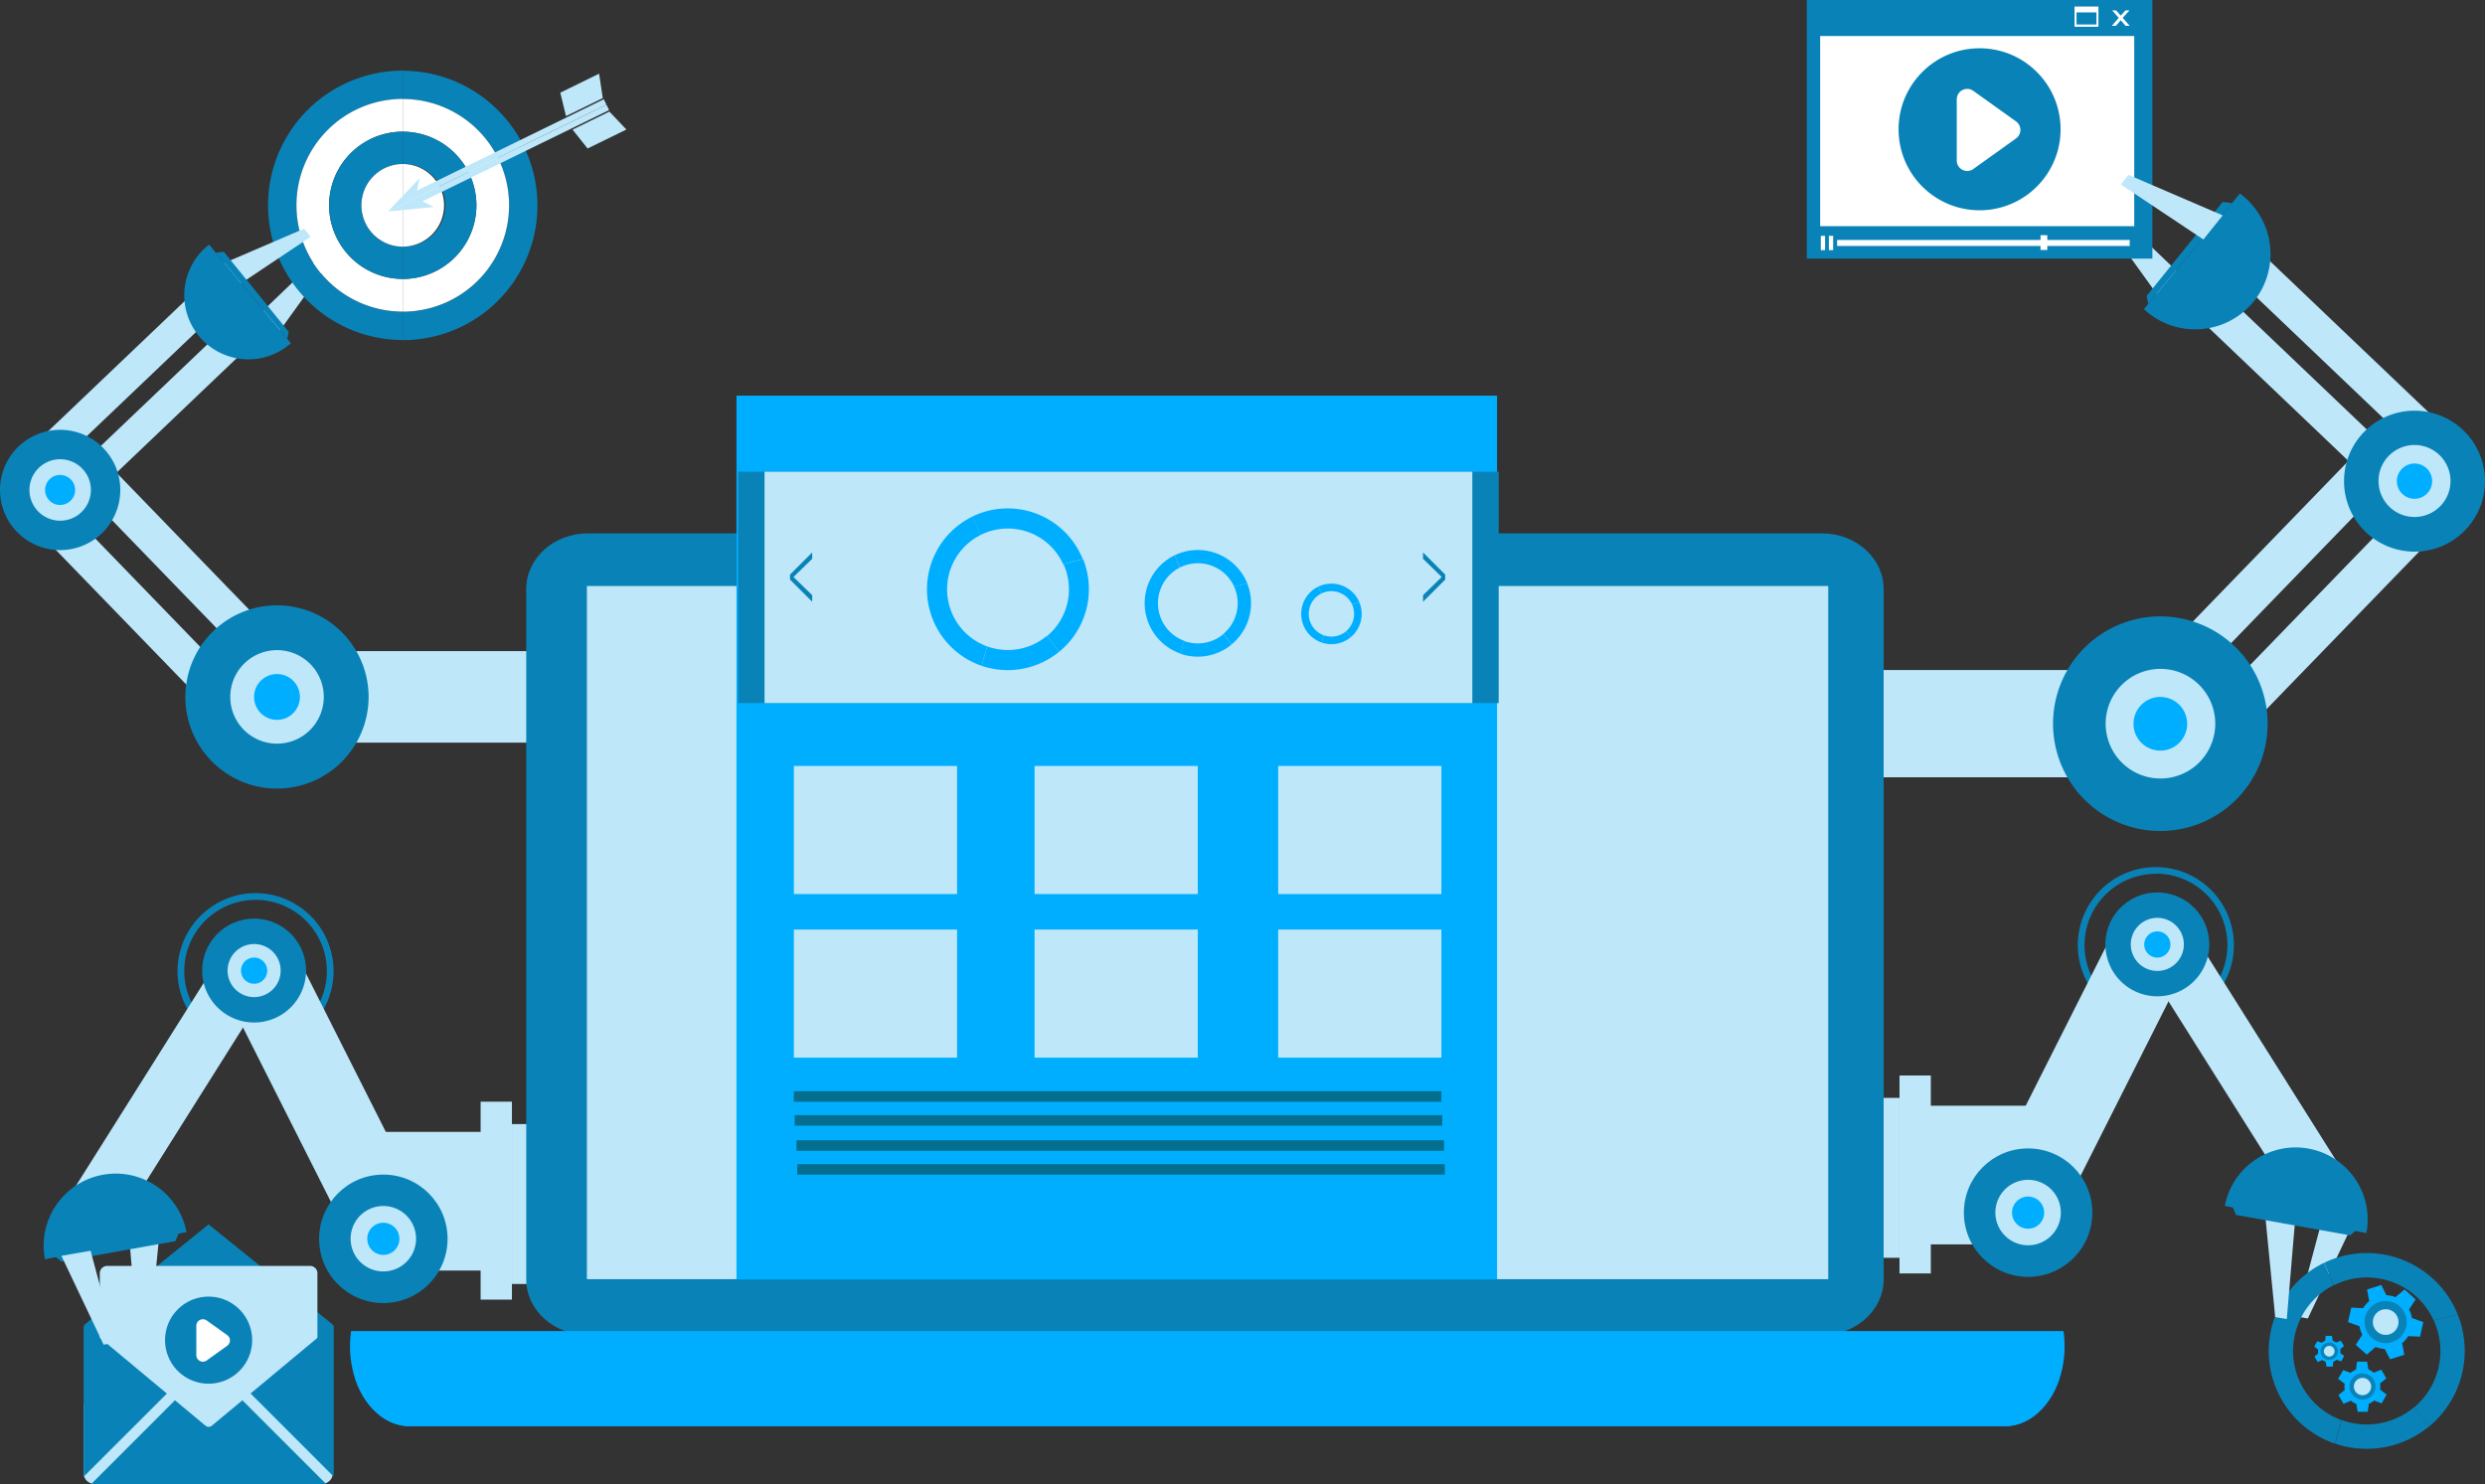 <svg xmlns="http://www.w3.org/2000/svg" viewBox="0 0 759.43 453.57"><rect x="0" y="0" width="759.43" height="453.57" fill="#333333" stroke="none"/><defs><style>.cls-1{fill:#ce6405;}.cls-10,.cls-2{fill:#fff;}.cls-2,.cls-3,.cls-6{opacity:0.2;}.cls-3{fill:#d3d3d3;}.cls-4{opacity:0.1;}.cls-5{fill:#1abc9c;}.cls-13,.cls-7{fill:#bee7fa;}.cls-12,.cls-8{fill:#0983b7;}.cls-11,.cls-9{fill:#00aeff;}.cls-11,.cls-12,.cls-13{fill-rule:evenodd;}.cls-14{fill:#046e8e;}</style></defs><title>Automation Amplified</title><g id="Layer_2" data-name="Layer 2"><g id="Layer_1-2" data-name="Layer 1"><path class="cls-1" d="M218.69,294.29a12,12,0,0,1-16.86,1.3h0a12,12,0,0,1-1.3-16.86l42.54-49.65a12,12,0,0,1,16.87-1.31h0a12,12,0,0,1,1.3,16.87Z"/><path class="cls-2" d="M220.54,289.35a10.14,10.14,0,0,1-14.3,1.1h0a10.14,10.14,0,0,1-1.11-14.3L241.22,234a10.15,10.15,0,0,1,14.31-1.1h0a10.15,10.15,0,0,1,1.1,14.31Z"/><path class="cls-3" d="M336,205a42.93,42.93,0,1,1-4.67-60.54A42.94,42.94,0,0,1,336,205Z"/><path class="cls-4" d="M264.11,237a11.91,11.91,0,0,0-12.58-12c-.2,2.5,1.55,5.89,4.68,8.57A13,13,0,0,0,264.11,237Z"/><path class="cls-5" d="M345,212.81a54.89,54.89,0,1,0-82.14,1.37L253.64,225s.46,10.31,10.24,9.76l9.83-11.47A54.89,54.89,0,0,0,345,212.81Zm-69.61-3.11A42.93,42.93,0,1,1,336,205,42.93,42.93,0,0,1,275.43,209.7Z"/><path class="cls-6" d="M343.8,161.92a42.93,42.93,0,0,0-70.34-15.56C309.51,127.15,333.15,148.16,343.8,161.92Z"/><polygon class="cls-7" points="659.53 90.42 641.22 64.98 643.57 62.06 665.44 83.05 659.53 90.42"/><rect class="cls-7" x="705.53" y="65.43" width="10.83" height="76.56" transform="translate(145.31 546.72) rotate(-46.37)"/><rect class="cls-7" x="693.25" y="76.97" width="10.83" height="76.56" transform="translate(133.15 541.41) rotate(-46.37)"/><rect class="cls-7" x="674.59" y="182.55" width="71.82" height="12.99" transform="translate(80.34 567.79) rotate(-45.91)"/><rect class="cls-7" x="659.61" y="165.76" width="73.42" height="12.99" transform="translate(88.17 552.64) rotate(-45.92)"/><rect class="cls-7" x="568.27" y="204.77" width="69.84" height="32.78"/><path class="cls-8" d="M660.21,188.38A32.79,32.79,0,1,0,693,221.17,32.78,32.78,0,0,0,660.21,188.38Z"/><path class="cls-7" d="M660.21,204.42A16.75,16.75,0,1,0,677,221.17,16.75,16.75,0,0,0,660.21,204.42Z"/><path class="cls-9" d="M660.21,213a8.2,8.2,0,1,0,8.2,8.2A8.2,8.2,0,0,0,660.21,213Z"/><path class="cls-8" d="M737.89,125.51a21.54,21.54,0,1,0,21.54,21.54A21.54,21.54,0,0,0,737.89,125.51Z"/><path class="cls-7" d="M737.89,136a11,11,0,1,0,11,11A11,11,0,0,0,737.89,136Z"/><path class="cls-9" d="M737.89,141.66a5.39,5.39,0,1,0,5.39,5.39A5.38,5.38,0,0,0,737.89,141.66Z"/><path class="cls-8" d="M684.53,59.15,655.19,94.48a23,23,0,1,0,29.34-35.33Z"/><polygon class="cls-8" points="682.12 62.06 679.27 61.72 656.02 90.42 656.53 92.87 682.12 62.06"/><rect class="cls-8" x="552.17" width="105.61" height="79.04"/><rect class="cls-10" x="556.25" y="11.01" width="95.98" height="58.11"/><path class="cls-10" d="M646.69,3.18l1.43,1.59,1.43-1.59h1.22L648.7,5.45l2.15,2.45h-1.26l-1.47-1.72L646.61,7.9h-1.22l2.1-2.45-2-2.27Z"/><path class="cls-10" d="M634,2V8.18h7.29V2Zm6.69,5.49h-6.09V3.79h6.09Z"/><rect class="cls-10" x="561.43" y="73.34" width="89.42" height="1.83"/><rect class="cls-10" x="623.6" y="71.88" width="2.07" height="4.51"/><rect class="cls-10" x="556.45" y="72.08" width="1.3" height="4.36"/><rect class="cls-10" x="558.92" y="72.08" width="1.3" height="4.36"/><circle class="cls-8" cx="604.97" cy="39.52" r="24.76" transform="translate(-1.26 33.61) rotate(-3.18)"/><path class="cls-10" d="M598,30.32V49.09a3.19,3.19,0,0,0,5,2.6l13.11-9.39a3.19,3.19,0,0,0,0-5.19L603,27.73A3.19,3.19,0,0,0,598,30.32Z"/><polygon class="cls-7" points="679.27 65.83 650.48 53.45 648.14 56.37 673.36 73.19 679.27 65.83"/><polygon class="cls-7" points="85.24 101.42 100.86 79.72 98.86 77.23 80.19 95.14 85.24 101.42"/><path class="cls-8" d="M90.6,62.75a32.48,32.48,0,0,1,32.48-32.48V21.59a41.16,41.16,0,0,0,0,82.32V95.23A32.48,32.48,0,0,1,90.6,62.75Z"/><path class="cls-8" d="M123.08,21.59v8.68a32.48,32.48,0,1,1,0,65v8.68a41.16,41.16,0,1,0,0-82.32Z"/><path class="cls-10" d="M145.59,62.75a22.5,22.5,0,0,1-22.51,22.5v10a32.48,32.48,0,1,0,0-65v10A22.5,22.5,0,0,1,145.59,62.75Z"/><path class="cls-10" d="M90.6,62.75a32.48,32.48,0,0,0,32.48,32.48v-10a22.5,22.5,0,1,1,0-45v-10A32.48,32.48,0,0,0,90.6,62.75Z"/><path class="cls-8" d="M110.46,62.75a12.62,12.62,0,0,1,12.62-12.62V40.25a22.5,22.5,0,1,0,0,45V75.38A12.63,12.63,0,0,1,110.46,62.75Z"/><path class="cls-8" d="M145.59,62.75a22.5,22.5,0,0,0-22.51-22.5v9.88a12.63,12.63,0,1,1,0,25.25v9.87A22.5,22.5,0,0,0,145.59,62.75Z"/><path class="cls-10" d="M135.71,62.75a12.62,12.62,0,0,0-12.63-12.62V75.38A12.63,12.63,0,0,0,135.71,62.75Z"/><path class="cls-10" d="M110.46,62.75a12.63,12.63,0,0,0,12.62,12.63V50.13A12.62,12.62,0,0,0,110.46,62.75Z"/><polygon class="cls-7" points="191.43 39.58 186.23 34.11 174.98 39.61 179.57 45.38 191.43 39.58"/><polygon class="cls-7" points="172.97 35.48 184.21 29.98 183.09 22.52 171.23 28.32 172.97 35.48"/><polygon class="cls-7" points="118.56 64.64 185.33 31.99 184.52 30.33 127.45 58.23 128.26 54.42 118.56 64.64"/><polygon class="cls-7" points="132.58 63.25 129.07 61.54 186.14 33.65 185.33 31.99 118.56 64.64 132.58 63.25"/><polygon class="cls-7" points="68.39 80.44 92.95 69.88 94.95 72.37 73.44 86.73 68.39 80.44"/><rect class="cls-7" x="8.71" y="108.15" width="65.32" height="9.24" transform="translate(-66.39 59.69) rotate(-43.63)"/><rect class="cls-7" x="19.18" y="117.99" width="65.32" height="9.24" transform="translate(-70.28 69.64) rotate(-43.63)"/><rect class="cls-7" x="36.21" y="154.94" width="11.08" height="61.28" transform="translate(-117.36 81.34) rotate(-44.09)"/><rect class="cls-7" x="48.3" y="139.93" width="11.08" height="62.64" transform="translate(-103.97 85.69) rotate(-44.08)"/><rect class="cls-7" x="103.5" y="198.99" width="59.59" height="27.97"/><path class="cls-8" d="M84.65,185a28,28,0,1,1-28,28A28,28,0,0,1,84.65,185Z"/><path class="cls-7" d="M84.65,198.69A14.29,14.29,0,1,1,70.37,213,14.29,14.29,0,0,1,84.65,198.69Z"/><path class="cls-9" d="M84.65,206a7,7,0,1,1-7,7A7,7,0,0,1,84.65,206Z"/><path class="cls-8" d="M18.38,131.36A18.38,18.38,0,1,1,0,149.74,18.38,18.38,0,0,1,18.38,131.36Z"/><path class="cls-7" d="M18.38,140.35A9.39,9.39,0,1,1,9,149.74,9.39,9.39,0,0,1,18.38,140.35Z"/><path class="cls-9" d="M18.38,145.15a4.59,4.59,0,1,1-4.6,4.59A4.59,4.59,0,0,1,18.38,145.15Z"/><path class="cls-8" d="M63.9,74.75l25,30.14a19.59,19.59,0,1,1-25-30.14Z"/><polygon class="cls-8" points="65.96 77.23 68.39 76.94 88.23 101.42 87.8 103.52 65.96 77.23"/><polygon class="cls-7" points="48.57 378.6 45.64 408.51 42.1 409.13 39.65 380.15 48.57 378.6"/><path class="cls-8" d="M101.94,296.79a23.9,23.9,0,0,1-15.83,22.46c-1.93.69-3.73-1.56-5.81-4.17-1.17-1.47-2.94-3.68-3.74-3.68-1.89,0-3.56,1.46-5.18,2.86-2.08,1.81-4.44,3.85-7.12,1.95a23.84,23.84,0,1,1,37.68-19.42Zm-45.63,0a21.85,21.85,0,0,0,9.15,17.75c1.23.88,2.29.16,4.57-1.83,1.82-1.57,3.88-3.36,6.53-3.36,1.79,0,3.44,2.06,5.34,4.45.94,1.17,2.88,3.6,3.52,3.52a21.79,21.79,0,1,0-29.11-20.53Z"/><rect class="cls-7" x="86.21" y="293.44" width="24.61" height="82.74" transform="translate(-140.19 80.21) rotate(-26.76)"/><rect class="cls-7" x="11.71" y="326.14" width="78.25" height="17.43" transform="translate(-259.61 199.46) rotate(-57.8)"/><rect class="cls-7" x="113.39" y="345.92" width="35.55" height="42.38"/><path class="cls-8" d="M77.66,280.75a15.87,15.87,0,1,1-15.87,15.87A15.87,15.87,0,0,1,77.66,280.75Z"/><path class="cls-7" d="M77.66,288.51a8.11,8.11,0,1,1-8.11,8.11A8.11,8.11,0,0,1,77.66,288.51Z"/><path class="cls-9" d="M77.66,292.65a4,4,0,1,1-4,4A4,4,0,0,1,77.66,292.65Z"/><circle class="cls-8" cx="117.15" cy="378.6" r="19.63"/><path class="cls-7" d="M117.15,368.57a10,10,0,1,1-10,10A10,10,0,0,1,117.15,368.57Z"/><path class="cls-9" d="M117.15,373.69a4.91,4.91,0,1,1-4.91,4.91A4.9,4.9,0,0,1,117.15,373.69Z"/><rect class="cls-7" x="156.45" y="343.53" width="5.13" height="48.87"/><rect class="cls-7" x="146.88" y="336.69" width="9.57" height="60.49"/><path class="cls-8" d="M57,376.55l-43.26,8.29A22,22,0,0,1,57,376.55Z"/><polygon class="cls-8" points="54.65 376.75 53.62 379.3 18.75 385.54 16.92 383.98 54.65 376.75"/><path class="cls-8" d="M63.75,374.19l38,30.68c-.19,0-.84,3.3-1,3.3l-4.94,18.56-63.49-1.18L27,407c-.19,0-1-2.09-1.22-2.13Z"/><path class="cls-7" d="M98.43,426.73H97V388.89a2.28,2.28,0,0,0-2.49-2H33a2.29,2.29,0,0,0-2.5,2v37.84H28.84A3.28,3.28,0,0,0,25.55,430V450.2a3.28,3.28,0,0,0,3.29,3.28H98.43a3.28,3.28,0,0,0,3.29-3.28V430A3.28,3.28,0,0,0,98.43,426.73Z"/><path class="cls-8" d="M74.08,427.94l-9.31,7.75a1.55,1.55,0,0,1-1,.37,1.58,1.58,0,0,1-1-.37l-9.3-7.75L28,453.41a3.29,3.29,0,0,0,.77.16h70a3.38,3.38,0,0,0,.78-.16Z"/><path class="cls-8" d="M102,405.81a3,3,0,0,0-.19-.94l-25.23,21,25.27,25.27a3.37,3.37,0,0,0,.15-.78Z"/><path class="cls-8" d="M25.75,404.86a3.1,3.1,0,0,0-.2.95v44.57a2.85,2.85,0,0,0,.16.78L51,425.89Z"/><path class="cls-8" d="M77.06,409.57a13.31,13.31,0,1,1-13.31-13.31A13.31,13.31,0,0,1,77.06,409.57Z"/><path class="cls-10" d="M60,405.17v9a2,2,0,0,0,3.15,1.62l6.29-4.51a2,2,0,0,0,0-3.24l-6.29-4.5A2,2,0,0,0,60,405.17Z"/><polygon class="cls-7" points="18.77 383.8 31.67 410.95 35.2 410.33 27.69 382.24 18.77 383.8"/><polygon class="cls-7" points="718.18 375.8 705.28 402.95 701.75 402.33 709.25 374.24 718.18 375.8"/><path class="cls-8" d="M742.27,436l-4.54-5.91A22.5,22.5,0,0,1,715.66,434l-2,7.19A30,30,0,0,0,742.27,436Z"/><path class="cls-8" d="M737.73,430.13l4.54,5.91a30,30,0,0,0,8.81-34.34l-7.31,1.85a22.51,22.51,0,0,1-6,26.58Z"/><path class="cls-8" d="M713.23,392.78l-3-6.84a29.94,29.94,0,0,0,3.37,55.27l2-7.19a22.49,22.49,0,0,1-2.43-41.24Z"/><path class="cls-8" d="M723.31,390.4a22.49,22.49,0,0,1,20.46,13.15l7.31-1.85a29.94,29.94,0,0,0-40.81-15.76l3,6.84A22.47,22.47,0,0,1,723.31,390.4Z"/><path class="cls-11" d="M723.8,418.53a5.54,5.54,0,0,1,1.65,1l2.28-.94,1.53,2.65-1.91,1.59a5.15,5.15,0,0,1,.08,1,6.11,6.11,0,0,1-.06.86l2,1.53-1.54,2.66-2.29-.85a5.7,5.7,0,0,1-1.62,1l-.33,2.42h-3.07l-.4-2.38a5.42,5.42,0,0,1-1.65-1l-2.28.94-1.53-2.65,1.91-1.59a5.15,5.15,0,0,1-.09-1,6,6,0,0,1,.07-.86l-2-1.53,1.54-2.66,2.29.85a5.24,5.24,0,0,1,1.62-1l.32-2.43h3.07Z"/><path class="cls-12" d="M722,427.73a4,4,0,1,0-4-4,4,4,0,0,0,4,4Z"/><path class="cls-13" d="M722,426.39a2.64,2.64,0,1,0-2.64-2.64,2.65,2.65,0,0,0,2.64,2.64Z"/><path class="cls-11" d="M729.31,395.84a8.3,8.3,0,0,1,2.75.59l2.79-2.36,3.37,3.05-2,3.1a7.83,7.83,0,0,1,.57,1.33,8.06,8.06,0,0,1,.29,1.25l3.5,1.25-1,4.45-3.62-.16a8,8,0,0,1-1.85,2.12l.65,3.57-4.33,1.39-1.65-3.17a8.31,8.31,0,0,1-2.76-.59L723.3,414l-3.37-3,2-3.1a8.69,8.69,0,0,1-.56-1.33,7.09,7.09,0,0,1-.3-1.25l-3.5-1.25,1-4.45,3.62.16a8,8,0,0,1,1.85-2.12l-.65-3.57,4.33-1.4Z"/><path class="cls-12" d="M729.07,410.47a6.43,6.43,0,1,0-6.42-6.43,6.45,6.45,0,0,0,6.42,6.43Z"/><path class="cls-13" d="M730.28,407.77a3.92,3.92,0,1,0-4.93-2.52,3.93,3.93,0,0,0,4.93,2.52Z"/><path class="cls-11" d="M709.58,410.39a3.41,3.41,0,0,1,1-.6l.18-1.51,1.89,0,.28,1.5a3.87,3.87,0,0,1,.55.25,4.78,4.78,0,0,1,.44.29l1.42-.6,1,1.62-1.15,1a3.28,3.28,0,0,1,0,1.17l1.21.9-.93,1.65-1.4-.5a3.34,3.34,0,0,1-1,.6l-.18,1.51-1.89,0-.27-1.5a3.87,3.87,0,0,1-.55-.25,5,5,0,0,1-.45-.29l-1.42.6-1-1.62,1.14-1a3.28,3.28,0,0,1,0-1.17l-1.21-.9.92-1.65Z"/><path class="cls-12" d="M713.65,414.91a2.67,2.67,0,1,0-3.78-.14,2.67,2.67,0,0,0,3.78.14Z"/><path class="cls-13" d="M713.25,413.75a1.63,1.63,0,1,0-2.22.63,1.63,1.63,0,0,0,2.22-.63Z"/><polygon class="cls-7" points="692.38 372.6 695.31 402.51 698.85 403.13 701.3 374.15 692.38 372.6"/><path class="cls-8" d="M658.85,265a23.84,23.84,0,0,1,13.83,43.26c-2.67,1.9-5-.14-7.11-1.95-1.62-1.4-3.3-2.86-5.18-2.86-.81,0-2.57,2.21-3.74,3.68-2.08,2.61-3.88,4.86-5.81,4.17a23.84,23.84,0,0,1,8-46.3Zm0,2.05a21.79,21.79,0,0,0-7.32,42.32c.64.08,2.58-2.35,3.51-3.52,1.91-2.39,3.56-4.45,5.35-4.45,2.65,0,4.71,1.79,6.53,3.36,2.28,2,3.34,2.71,4.57,1.83A21.79,21.79,0,0,0,658.85,267Z"/><rect class="cls-7" x="597.06" y="314.51" width="82.74" height="24.61" transform="translate(59.17 749.74) rotate(-63.24)"/><rect class="cls-7" x="677.39" y="287.73" width="17.43" height="78.25" transform="translate(-68.65 415.85) rotate(-32.2)"/><rect class="cls-7" x="588.02" y="337.92" width="35.55" height="42.38"/><path class="cls-8" d="M659.29,272.75a15.87,15.87,0,1,0,15.87,15.87A15.86,15.86,0,0,0,659.29,272.75Z"/><path class="cls-7" d="M659.29,280.51a8.11,8.11,0,1,0,8.11,8.11A8.11,8.11,0,0,0,659.29,280.51Z"/><path class="cls-9" d="M659.29,284.65a4,4,0,1,0,4,4A4,4,0,0,0,659.29,284.65Z"/><circle class="cls-8" cx="619.8" cy="370.6" r="19.63"/><path class="cls-7" d="M619.8,360.57a10,10,0,1,0,10,10A10,10,0,0,0,619.8,360.57Z"/><path class="cls-9" d="M619.8,365.69a4.91,4.91,0,1,0,4.91,4.91A4.9,4.9,0,0,0,619.8,365.69Z"/><rect class="cls-7" x="575.37" y="335.53" width="5.13" height="48.87"/><rect class="cls-7" x="580.5" y="328.69" width="9.57" height="60.49"/><path class="cls-8" d="M679.92,368.55l43.26,8.29a22,22,0,0,0-43.26-8.29Z"/><polygon class="cls-8" points="682.3 368.75 683.33 371.3 718.2 377.54 720.03 375.98 682.3 368.75"/><path class="cls-12" d="M575.65,391c0,9.41-8.44,17-18.85,17H179.68c-10.41,0-18.86-7.63-18.86-17V180c0-9.41,8.45-17,18.86-17H556.8c10.41,0,18.85,7.64,18.85,17Z"/><rect class="cls-7" x="179.36" y="179.1" width="379.36" height="211.83"/><path class="cls-11" d="M107.31,406.8a32.49,32.49,0,0,0-.34,4.67c0,13.47,8.17,24.39,18.25,24.39H612.7c10.08,0,18.25-10.92,18.25-24.39a32.49,32.49,0,0,0-.34-4.67Z"/><path class="cls-9" d="M108.54,421.33c2.84,8.56,9.24,14.53,16.68,14.53H612.7c7.45,0,13.85-6,16.69-14.53Z"/><g id="Site"><polyline class="cls-9" points="225.28 120.92 225.07 120.92 225.07 391.01 457.51 391.01 457.51 120.92 313.28 120.92"/><rect class="cls-8" x="225.58" y="144.16" width="232.43" height="70.71"/><rect class="cls-7" x="233.65" y="144.16" width="216.3" height="70.71"/><path class="cls-8" d="M241.43,175.6l6.78-6.77v1.95l-5.71,5.56v0l5.71,5.56v2l-6.78-6.77Z"/><path class="cls-8" d="M441.66,177.13l-6.77,6.77v-2l5.7-5.56v0l-5.7-5.56v-1.95l6.77,6.77Z"/><rect class="cls-7" x="242.6" y="234.08" width="49.88" height="39.15"/><rect class="cls-7" x="316.17" y="234.08" width="49.88" height="39.15"/><rect class="cls-7" x="390.62" y="234.08" width="49.88" height="39.15"/><rect class="cls-7" x="242.6" y="284.08" width="49.88" height="39.15"/><rect class="cls-7" x="316.17" y="284.08" width="49.88" height="39.15"/><rect class="cls-7" x="390.62" y="284.08" width="49.88" height="39.15"/><rect class="cls-14" x="242.6" y="333.49" width="197.9" height="3.23"/><rect class="cls-14" x="242.85" y="340.8" width="197.89" height="3.23"/><rect class="cls-14" x="243.41" y="348.47" width="197.9" height="3.23"/><rect class="cls-14" x="243.65" y="355.78" width="197.89" height="3.22"/><g id="Data"><path class="cls-9" d="M323.67,199.21l-3.75-4.88a18.45,18.45,0,0,1-11.9,4.32,18.66,18.66,0,0,1-6.32-1.1L300,203.48a24.75,24.75,0,0,0,23.64-4.27Z"/><path class="cls-9" d="M319.92,194.33l3.75,4.88A24.75,24.75,0,0,0,331,170.85l-6,1.53a18.58,18.58,0,0,1-5,22Z"/><path class="cls-9" d="M299.7,163.5l-2.45-5.66A24.72,24.72,0,0,0,300,203.48l1.67-5.93a18.57,18.57,0,0,1-2-34.05Z"/><path class="cls-9" d="M308,161.53a18.57,18.57,0,0,1,16.89,10.85l6-1.53a24.72,24.72,0,0,0-33.7-13l2.45,5.66A18.44,18.44,0,0,1,308,161.53Z"/></g><g id="Data-2" data-name="Data"><path class="cls-9" d="M376.36,197l-2.48-3.21a12.16,12.16,0,0,1-7.83,2.84,12.31,12.31,0,0,1-4.17-.73l-1.09,3.91A16.3,16.3,0,0,0,376.36,197Z"/><path class="cls-9" d="M373.88,193.74l2.48,3.21a16.32,16.32,0,0,0,4.79-18.68l-4,1a12.24,12.24,0,0,1-3.29,14.46Z"/><path class="cls-9" d="M360.56,173.43,359,169.7a16.28,16.28,0,0,0,1.84,30.06l1.09-3.91a12.23,12.23,0,0,1-1.32-22.42Z"/><path class="cls-9" d="M366.05,172.13a12.21,12.21,0,0,1,11.12,7.15l4-1A16.3,16.3,0,0,0,359,169.7l1.61,3.73A12.23,12.23,0,0,1,366.05,172.13Z"/></g><g id="Data-3" data-name="Data"><path class="cls-9" d="M412.75,194.77l-1.4-1.83a6.92,6.92,0,0,1-4.46,1.61,6.85,6.85,0,0,1-2.36-.41l-.62,2.22a9.13,9.13,0,0,0,3,.5A9.27,9.27,0,0,0,412.75,194.77Z"/><path class="cls-9" d="M411.35,192.94l1.4,1.83a9.26,9.26,0,0,0,2.72-10.62l-2.26.58a7,7,0,0,1-1.86,8.21Z"/><path class="cls-9" d="M403.78,181.4l-.92-2.11a9.25,9.25,0,0,0,1.05,17.07l.62-2.22a6.95,6.95,0,0,1-.75-12.74Z"/><path class="cls-9" d="M406.89,180.67a7,7,0,0,1,6.32,4.06l2.26-.58a9.27,9.27,0,0,0-12.61-4.86l.92,2.11A6.88,6.88,0,0,1,406.89,180.67Z"/></g></g></g></g></svg>